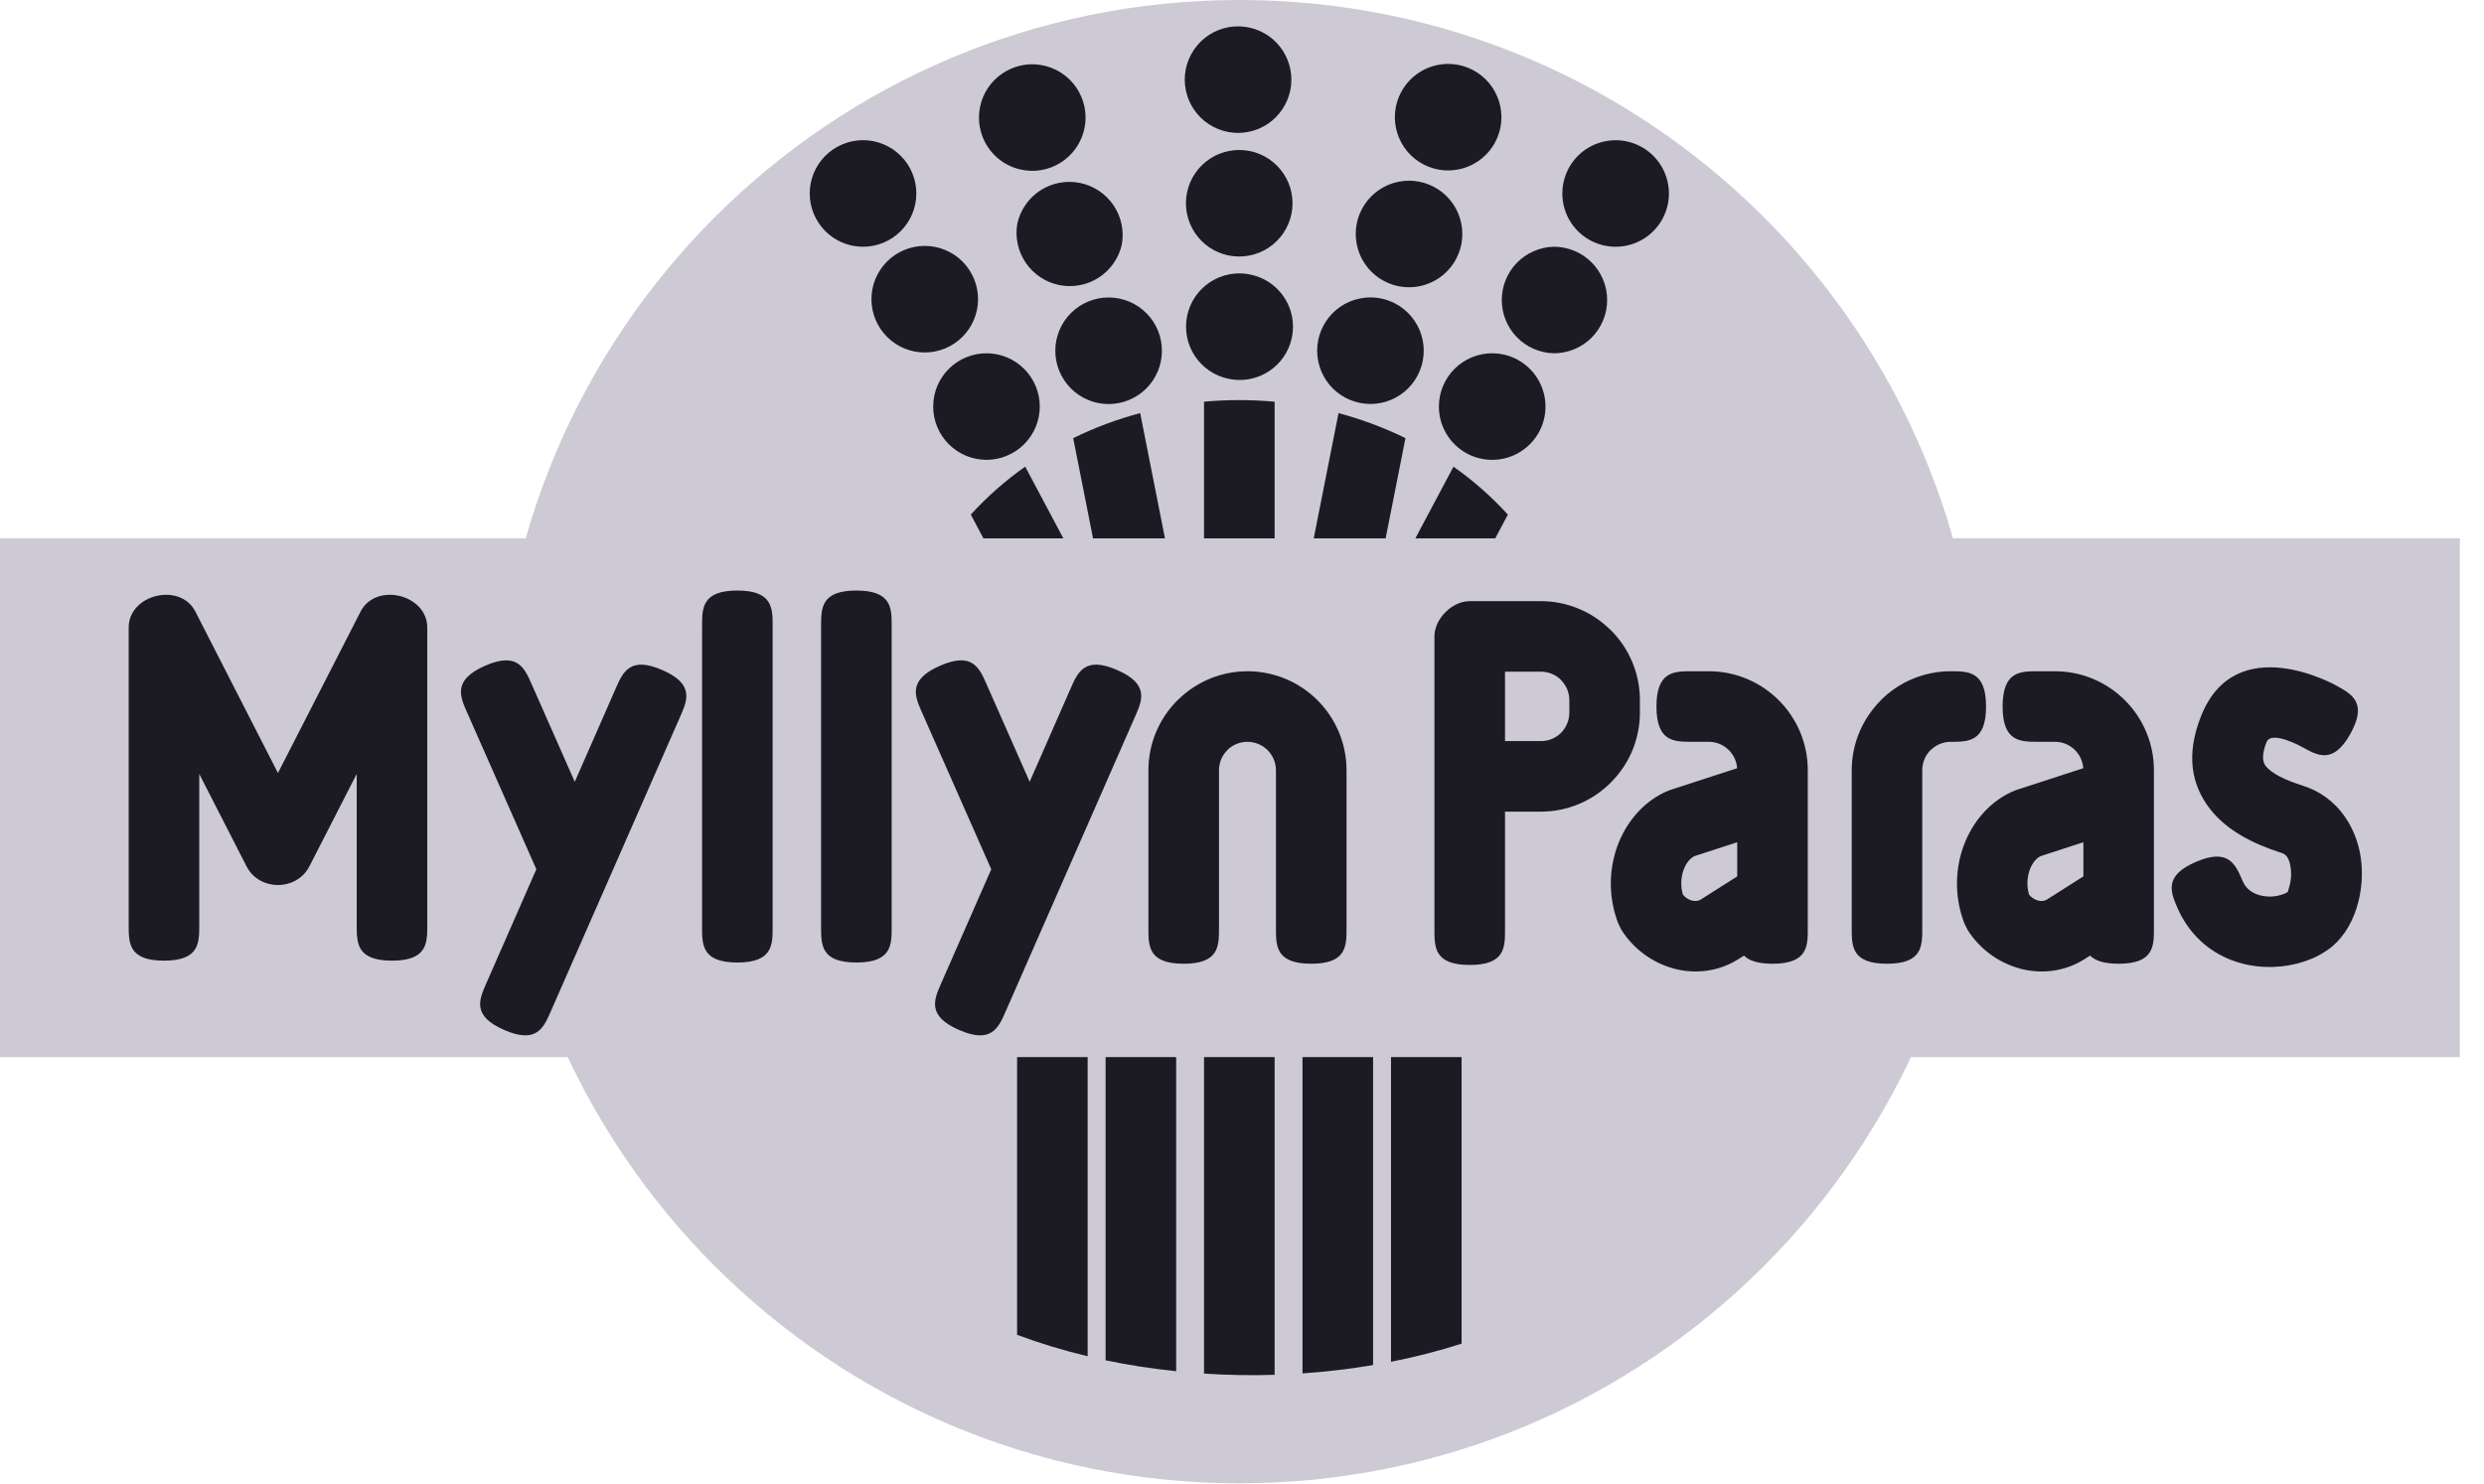 <svg width="87" height="52" viewBox="0 0 87 52" fill="none" xmlns="http://www.w3.org/2000/svg">
<path fill-rule="evenodd" clip-rule="evenodd" d="M69.39 25.983C69.39 40.334 57.757 51.967 43.406 51.967C29.056 51.967 17.423 40.334 17.423 25.983C17.423 11.633 29.056 0 43.406 0C57.757 0 69.39 11.633 69.39 25.983Z" fill="#CDCAD5"/>
<path fill-rule="evenodd" clip-rule="evenodd" d="M32.094 6.778C32.094 6.283 31.897 5.808 31.547 5.458C31.197 5.108 30.722 4.911 30.227 4.911C29.732 4.911 29.257 5.108 28.907 5.458C28.557 5.808 28.36 6.283 28.36 6.778C28.36 7.273 28.557 7.748 28.907 8.098C29.257 8.448 29.732 8.645 30.227 8.645C30.722 8.645 31.197 8.448 31.547 8.098C31.897 7.748 32.094 7.273 32.094 6.778ZM34.255 10.511C34.259 10.263 34.214 10.017 34.121 9.787C34.029 9.558 33.892 9.348 33.719 9.172C33.545 8.995 33.338 8.855 33.109 8.76C32.881 8.664 32.636 8.615 32.388 8.615C32.141 8.615 31.895 8.664 31.667 8.76C31.439 8.856 31.232 8.996 31.058 9.172C30.884 9.349 30.747 9.558 30.655 9.788C30.563 10.018 30.518 10.264 30.522 10.511C30.53 11.001 30.73 11.469 31.079 11.812C31.428 12.156 31.899 12.349 32.389 12.349C32.879 12.348 33.349 12.156 33.698 11.812C34.047 11.468 34.248 11.001 34.255 10.511ZM36.417 14.244C36.417 13.998 36.369 13.756 36.275 13.529C36.181 13.303 36.044 13.097 35.87 12.924C35.697 12.75 35.491 12.613 35.265 12.519C35.039 12.425 34.796 12.377 34.551 12.377C34.306 12.377 34.063 12.425 33.837 12.519C33.61 12.612 33.404 12.75 33.231 12.923C33.058 13.096 32.92 13.302 32.826 13.528C32.732 13.755 32.684 13.998 32.684 14.243C32.684 14.738 32.88 15.212 33.23 15.562C33.58 15.913 34.055 16.109 34.55 16.11C35.045 16.11 35.52 15.913 35.87 15.563C36.22 15.213 36.417 14.739 36.417 14.244ZM35.72 5.934C35.963 5.993 36.216 6.001 36.463 5.96C36.709 5.919 36.945 5.828 37.156 5.694C37.367 5.559 37.55 5.384 37.691 5.178C37.833 4.972 37.932 4.74 37.983 4.494C38.033 4.249 38.034 3.997 37.985 3.751C37.935 3.506 37.837 3.273 37.696 3.066C37.555 2.86 37.374 2.684 37.164 2.548C36.953 2.413 36.718 2.321 36.471 2.279C35.993 2.197 35.502 2.303 35.102 2.577C34.702 2.85 34.423 3.268 34.326 3.743C34.228 4.218 34.319 4.712 34.579 5.121C34.839 5.53 35.249 5.822 35.72 5.934ZM35.633 7.822C35.545 8.302 35.65 8.797 35.923 9.202C36.196 9.606 36.616 9.887 37.094 9.986C37.572 10.084 38.07 9.991 38.48 9.727C38.891 9.463 39.181 9.049 39.29 8.573C39.378 8.093 39.274 7.598 39.001 7.194C38.727 6.789 38.307 6.508 37.829 6.41C37.351 6.312 36.854 6.404 36.443 6.668C36.033 6.932 35.742 7.346 35.633 7.822ZM36.999 11.914C36.95 12.154 36.949 12.401 36.995 12.642C37.041 12.883 37.135 13.112 37.27 13.317C37.404 13.521 37.578 13.697 37.782 13.835C37.984 13.972 38.213 14.068 38.453 14.118C38.693 14.167 38.941 14.168 39.181 14.122C39.422 14.076 39.651 13.982 39.856 13.847C40.061 13.712 40.237 13.538 40.374 13.335C40.512 13.132 40.608 12.904 40.657 12.664C40.757 12.179 40.659 11.674 40.387 11.261C40.114 10.848 39.688 10.559 39.203 10.46C38.718 10.36 38.214 10.458 37.8 10.73C37.387 11.003 37.099 11.428 36.999 11.914ZM56.585 4.912C56.34 4.912 56.097 4.96 55.871 5.054C55.644 5.147 55.438 5.285 55.265 5.458C55.092 5.632 54.954 5.838 54.861 6.064C54.767 6.291 54.719 6.533 54.719 6.778C54.719 7.148 54.828 7.509 55.033 7.816C55.239 8.123 55.53 8.362 55.871 8.503C56.212 8.645 56.588 8.681 56.95 8.609C57.312 8.537 57.645 8.36 57.906 8.098C58.167 7.837 58.345 7.505 58.417 7.142C58.489 6.78 58.452 6.405 58.31 6.064C58.169 5.723 57.929 5.431 57.622 5.226C57.315 5.021 56.954 4.912 56.585 4.912ZM54.423 8.644C53.935 8.655 53.471 8.857 53.13 9.205C52.789 9.554 52.598 10.023 52.598 10.511C52.598 10.999 52.789 11.467 53.13 11.816C53.471 12.165 53.935 12.366 54.423 12.377C54.668 12.377 54.911 12.329 55.137 12.235C55.364 12.141 55.569 12.004 55.743 11.831C55.916 11.657 56.054 11.451 56.147 11.225C56.241 10.999 56.289 10.756 56.289 10.511C56.289 10.266 56.241 10.023 56.147 9.797C56.054 9.57 55.916 9.364 55.743 9.191C55.569 9.018 55.364 8.88 55.137 8.786C54.911 8.693 54.668 8.644 54.423 8.644ZM52.262 12.377C52.017 12.377 51.775 12.425 51.548 12.519C51.322 12.613 51.116 12.751 50.942 12.924C50.769 13.097 50.632 13.303 50.538 13.53C50.444 13.756 50.396 13.999 50.396 14.244C50.396 14.613 50.505 14.974 50.711 15.281C50.916 15.588 51.207 15.828 51.549 15.969C51.89 16.11 52.265 16.147 52.627 16.075C52.989 16.003 53.322 15.825 53.583 15.564C53.844 15.303 54.022 14.97 54.094 14.608C54.166 14.246 54.129 13.87 53.987 13.529C53.846 13.188 53.607 12.897 53.3 12.692C52.993 12.486 52.632 12.377 52.262 12.377ZM51.092 5.934C51.333 5.885 51.561 5.79 51.764 5.652C51.968 5.515 52.142 5.339 52.277 5.134C52.413 4.929 52.506 4.7 52.553 4.459C52.599 4.218 52.597 3.97 52.548 3.73C52.499 3.489 52.402 3.261 52.265 3.058C52.127 2.855 51.95 2.681 51.745 2.546C51.54 2.411 51.311 2.318 51.07 2.272C50.829 2.226 50.581 2.228 50.341 2.278C49.857 2.378 49.432 2.667 49.16 3.08C48.889 3.493 48.792 3.997 48.892 4.481C48.991 4.966 49.279 5.391 49.691 5.663C50.104 5.935 50.608 6.033 51.092 5.934ZM49.726 10.026C49.966 9.977 50.194 9.88 50.397 9.743C50.6 9.605 50.774 9.429 50.909 9.225C51.044 9.02 51.137 8.791 51.184 8.55C51.23 8.309 51.228 8.062 51.179 7.822C51.13 7.581 51.033 7.353 50.896 7.15C50.758 6.947 50.582 6.773 50.378 6.639C50.173 6.504 49.944 6.41 49.703 6.364C49.462 6.318 49.215 6.319 48.974 6.369C48.489 6.468 48.064 6.757 47.791 7.17C47.519 7.583 47.422 8.088 47.522 8.573C47.621 9.058 47.91 9.484 48.323 9.756C48.736 10.028 49.241 10.126 49.726 10.026ZM48.361 14.117C48.603 14.069 48.832 13.974 49.037 13.837C49.242 13.7 49.417 13.524 49.553 13.319C49.69 13.114 49.784 12.884 49.831 12.642C49.878 12.4 49.877 12.152 49.827 11.911C49.778 11.669 49.681 11.44 49.542 11.237C49.404 11.033 49.227 10.859 49.02 10.724C48.814 10.589 48.584 10.497 48.342 10.451C48.099 10.406 47.851 10.409 47.61 10.461C47.128 10.563 46.706 10.852 46.437 11.264C46.167 11.677 46.072 12.179 46.171 12.662C46.27 13.144 46.556 13.568 46.966 13.841C47.376 14.113 47.878 14.213 48.361 14.117ZM43.782 0.971C43.539 0.915 43.288 0.908 43.043 0.95C42.797 0.993 42.563 1.084 42.353 1.219C42.144 1.353 41.963 1.528 41.823 1.734C41.682 1.939 41.583 2.17 41.533 2.414C41.483 2.658 41.482 2.91 41.531 3.154C41.58 3.398 41.676 3.63 41.816 3.836C41.956 4.042 42.135 4.219 42.344 4.354C42.553 4.49 42.786 4.583 43.031 4.627C43.511 4.713 44.005 4.609 44.409 4.336C44.812 4.062 45.093 3.642 45.191 3.165C45.289 2.688 45.196 2.191 44.933 1.781C44.67 1.371 44.257 1.08 43.782 0.971ZM43.782 5.293C43.542 5.244 43.294 5.242 43.053 5.288C42.812 5.334 42.582 5.427 42.377 5.562C42.172 5.696 41.996 5.87 41.858 6.073C41.72 6.277 41.624 6.505 41.575 6.745C41.525 6.985 41.524 7.233 41.57 7.474C41.617 7.715 41.71 7.945 41.845 8.149C41.981 8.354 42.155 8.53 42.358 8.668C42.562 8.805 42.79 8.901 43.03 8.95C43.515 9.048 44.019 8.951 44.431 8.678C44.844 8.406 45.132 7.981 45.231 7.497C45.331 7.012 45.234 6.508 44.962 6.095C44.691 5.682 44.266 5.394 43.782 5.293ZM43.782 9.616C43.542 9.566 43.294 9.565 43.054 9.611C42.813 9.657 42.584 9.751 42.379 9.886C41.966 10.158 41.678 10.583 41.578 11.068C41.479 11.553 41.576 12.058 41.848 12.471C42.121 12.884 42.546 13.172 43.031 13.272C43.272 13.323 43.52 13.326 43.762 13.281C44.004 13.236 44.235 13.143 44.441 13.008C44.647 12.874 44.825 12.7 44.963 12.496C45.102 12.292 45.198 12.063 45.248 11.822C45.297 11.581 45.299 11.332 45.252 11.091C45.205 10.849 45.111 10.619 44.974 10.414C44.838 10.209 44.663 10.032 44.458 9.895C44.253 9.759 44.023 9.663 43.782 9.616ZM35.907 16.349C35.212 16.838 34.573 17.401 34.001 18.028L35.623 21.079V46.765C36.43 47.066 37.256 47.316 38.094 47.515V20.462L37.95 20.19L35.907 16.349ZM42.17 14.073V48.123C42.993 48.177 43.818 48.192 44.642 48.166V14.073C43.82 13.999 42.992 13.999 42.17 14.073ZM46.881 14.473L45.643 20.727L45.619 20.846V48.116C46.447 48.06 47.272 47.962 48.091 47.824V21.086L49.225 15.349C48.474 14.982 47.689 14.688 46.881 14.473Z" fill="#1C1A22"/>
<path fill-rule="evenodd" clip-rule="evenodd" d="M39.934 14.473C39.125 14.688 38.339 14.982 37.588 15.35L38.723 21.089V47.657C39.52 47.824 40.345 47.952 41.194 48.04V20.846L41.171 20.727L39.934 14.473ZM50.907 16.35L48.864 20.191L48.719 20.463V47.709C49.555 47.545 50.38 47.333 51.191 47.074V21.079L52.812 18.029C52.24 17.401 51.601 16.838 50.907 16.35Z" fill="#1C1A22"/>
<path fill-rule="evenodd" clip-rule="evenodd" d="M86.153 37.035H0V18.861H86.153V37.035Z" fill="#CDCAD5"/>
<path d="M12.494 32.419V27.113L10.836 30.352C10.39 31.224 9.08 31.224 8.635 30.352L6.979 27.115V32.42C6.979 33.038 6.979 33.656 5.743 33.656C4.507 33.656 4.507 33.038 4.507 32.42V21.987C4.507 20.82 6.312 20.387 6.843 21.427L9.735 27.082L12.629 21.427C13.161 20.387 14.965 20.82 14.965 21.987V32.42C14.965 33.038 14.965 33.656 13.729 33.656C12.493 33.656 12.494 33.037 12.494 32.419ZM23.827 25.097L19.286 35.445C19.038 36.011 18.79 36.578 17.66 36.085C16.53 35.593 16.779 35.027 17.027 34.462L18.785 30.454L16.357 24.954C16.107 24.389 15.858 23.823 16.987 23.326C18.117 22.829 18.366 23.394 18.616 23.959L20.131 27.39L21.568 24.113C21.817 23.547 22.065 22.981 23.195 23.474C24.324 23.965 24.076 24.531 23.827 25.097ZM39.759 25.097L35.218 35.445C34.97 36.011 34.722 36.578 33.592 36.085C32.463 35.593 32.711 35.027 32.959 34.462L34.718 30.454L32.289 24.954C32.039 24.389 31.79 23.823 32.919 23.326C34.049 22.829 34.299 23.394 34.548 23.959L36.063 27.389L37.501 24.113C37.749 23.547 37.997 22.981 39.127 23.474C40.256 23.965 40.008 24.531 39.759 25.097ZM27.061 21.924V32.485C27.061 33.103 27.061 33.721 25.825 33.721C24.589 33.721 24.589 33.103 24.589 32.485V21.924C24.589 21.307 24.589 20.689 25.825 20.689C27.061 20.689 27.061 21.307 27.061 21.924ZM31.23 21.924V32.485C31.23 33.103 31.23 33.721 29.994 33.721C28.758 33.721 28.758 33.103 28.758 32.485V21.924C28.758 21.307 28.758 20.689 29.994 20.689C31.23 20.689 31.23 21.307 31.23 21.924ZM40.222 32.528V26.987C40.222 26.029 40.611 25.162 41.239 24.534H41.243C41.565 24.211 41.946 23.956 42.366 23.781C42.786 23.607 43.237 23.517 43.692 23.517C44.148 23.517 44.599 23.606 45.02 23.781C45.441 23.955 45.823 24.211 46.145 24.534C46.467 24.855 46.723 25.238 46.897 25.659C47.072 26.08 47.161 26.531 47.161 26.987V32.528C47.161 33.146 47.161 33.764 45.925 33.764C44.689 33.764 44.689 33.146 44.689 32.528V26.987C44.689 26.711 44.577 26.462 44.396 26.281C44.209 26.094 43.954 25.989 43.689 25.989C43.423 25.989 43.169 26.094 42.981 26.281H42.986C42.893 26.374 42.819 26.484 42.769 26.605C42.719 26.726 42.693 26.856 42.694 26.987V32.528C42.694 33.146 42.694 33.764 41.458 33.764C40.222 33.764 40.222 33.146 40.222 32.528ZM64.855 32.528V26.987C64.855 26.032 65.245 25.165 65.876 24.534H65.871C66.193 24.211 66.575 23.955 66.996 23.781C67.417 23.606 67.869 23.517 68.324 23.517C68.942 23.517 69.56 23.517 69.56 24.753C69.56 25.989 68.942 25.989 68.324 25.989C68.048 25.989 67.799 26.101 67.618 26.281H67.614C67.522 26.374 67.449 26.484 67.399 26.605C67.35 26.727 67.325 26.856 67.326 26.987V32.528C67.326 33.146 67.326 33.764 66.09 33.764C64.854 33.764 64.855 33.146 64.855 32.528ZM60.845 30.704V29.507L59.358 29.991C59.192 30.061 59.046 30.248 58.959 30.495C58.866 30.77 58.86 31.067 58.943 31.346C59.033 31.45 59.143 31.52 59.255 31.55H59.261C59.37 31.579 59.483 31.57 59.57 31.514L60.845 30.704ZM60.842 26.914C60.825 26.675 60.722 26.45 60.553 26.281C60.46 26.188 60.35 26.114 60.229 26.064C60.108 26.014 59.978 25.988 59.847 25.988H59.252C58.634 25.988 58.016 25.988 58.016 24.753C58.016 23.517 58.634 23.517 59.252 23.517H59.847C60.805 23.517 61.672 23.905 62.3 24.533C62.928 25.161 63.316 26.029 63.316 26.987V32.528C63.316 33.146 63.316 33.764 62.08 33.764C61.558 33.764 61.256 33.653 61.082 33.479L60.892 33.599C60.197 34.041 59.38 34.136 58.622 33.934H58.628C57.867 33.728 57.211 33.245 56.79 32.579C56.753 32.505 56.716 32.431 56.68 32.357C56.348 31.5 56.331 30.553 56.632 29.685C56.956 28.761 57.626 28.02 58.459 27.69C58.461 27.69 58.531 27.666 58.531 27.666L60.842 26.914ZM52.712 25.964H53.967C54.243 25.964 54.493 25.854 54.672 25.677C54.673 25.675 54.675 25.673 54.677 25.672L54.672 25.677C54.673 25.675 54.675 25.673 54.677 25.672C54.854 25.491 54.965 25.242 54.965 24.966V24.53C54.965 24.254 54.852 24.005 54.672 23.824H54.677C54.584 23.731 54.473 23.657 54.351 23.607C54.229 23.557 54.098 23.532 53.967 23.532H52.712V25.964ZM52.712 28.436V32.571C52.712 33.189 52.712 33.807 51.476 33.807C50.24 33.807 50.24 33.189 50.24 32.571V22.297C50.24 21.678 50.858 21.061 51.476 21.061H53.966C54.421 21.06 54.871 21.15 55.291 21.325C55.712 21.499 56.093 21.755 56.414 22.077H56.419C56.742 22.399 56.998 22.781 57.172 23.202C57.347 23.623 57.436 24.074 57.436 24.53V24.966C57.436 25.421 57.346 25.872 57.172 26.292C56.997 26.712 56.741 27.093 56.419 27.414L56.414 27.42C56.093 27.742 55.711 27.997 55.291 28.172C54.871 28.346 54.421 28.436 53.966 28.436H52.712ZM72.969 30.704V29.507L71.481 29.991C71.315 30.061 71.169 30.248 71.083 30.495C70.99 30.77 70.984 31.067 71.067 31.346C71.156 31.45 71.267 31.52 71.379 31.55H71.384C71.435 31.566 71.489 31.57 71.543 31.564C71.596 31.558 71.648 31.541 71.694 31.514L72.969 30.704ZM72.965 26.914C72.947 26.662 72.835 26.427 72.65 26.255C72.466 26.083 72.223 25.988 71.971 25.988H71.376C70.758 25.988 70.14 25.988 70.14 24.753C70.14 23.517 70.758 23.517 71.376 23.517H71.971C72.928 23.517 73.796 23.905 74.423 24.533C74.746 24.855 75.002 25.237 75.176 25.658C75.351 26.079 75.44 26.531 75.439 26.987V32.528C75.439 33.146 75.439 33.764 74.204 33.764C73.681 33.764 73.38 33.653 73.205 33.479L73.015 33.599C72.32 34.041 71.504 34.136 70.746 33.934H70.751C69.99 33.728 69.335 33.245 68.914 32.579C68.876 32.505 68.839 32.431 68.803 32.357C68.471 31.5 68.454 30.553 68.756 29.685C69.079 28.761 69.749 28.02 70.583 27.69C70.584 27.69 70.653 27.666 70.654 27.666L72.965 26.914ZM80.644 26.178C80.642 26.177 79.553 25.566 79.383 26.001C79.22 26.416 79.231 26.678 79.355 26.836C79.57 27.11 80.047 27.332 80.646 27.523C81.252 27.711 81.776 28.099 82.134 28.623C82.478 29.119 82.659 29.693 82.709 30.26C82.753 30.787 82.694 31.318 82.534 31.822C82.341 32.428 81.991 32.957 81.527 33.278C81.355 33.398 81.173 33.499 80.987 33.579C80.343 33.857 79.531 33.959 78.757 33.808C77.942 33.648 77.154 33.214 76.605 32.421C76.472 32.231 76.36 32.029 76.267 31.817C76.023 31.25 75.778 30.682 76.912 30.195C78.047 29.707 78.292 30.275 78.536 30.842C78.569 30.916 78.6 30.976 78.632 31.022C78.772 31.223 78.992 31.338 79.23 31.384C79.492 31.437 79.764 31.411 80.011 31.31C80.063 31.288 80.102 31.267 80.127 31.25C80.13 31.248 80.143 31.187 80.177 31.078C80.237 30.882 80.257 30.676 80.237 30.472C80.221 30.29 80.178 30.129 80.106 30.022C80.056 29.953 79.984 29.902 79.902 29.879C78.875 29.551 77.985 29.082 77.413 28.352C76.751 27.507 76.554 26.453 77.084 25.104C78.297 22.01 81.831 24.021 81.841 24.026C82.381 24.326 82.921 24.626 82.323 25.703C81.725 26.779 81.185 26.479 80.644 26.178Z" fill="#1C1A22"/>
</svg>
